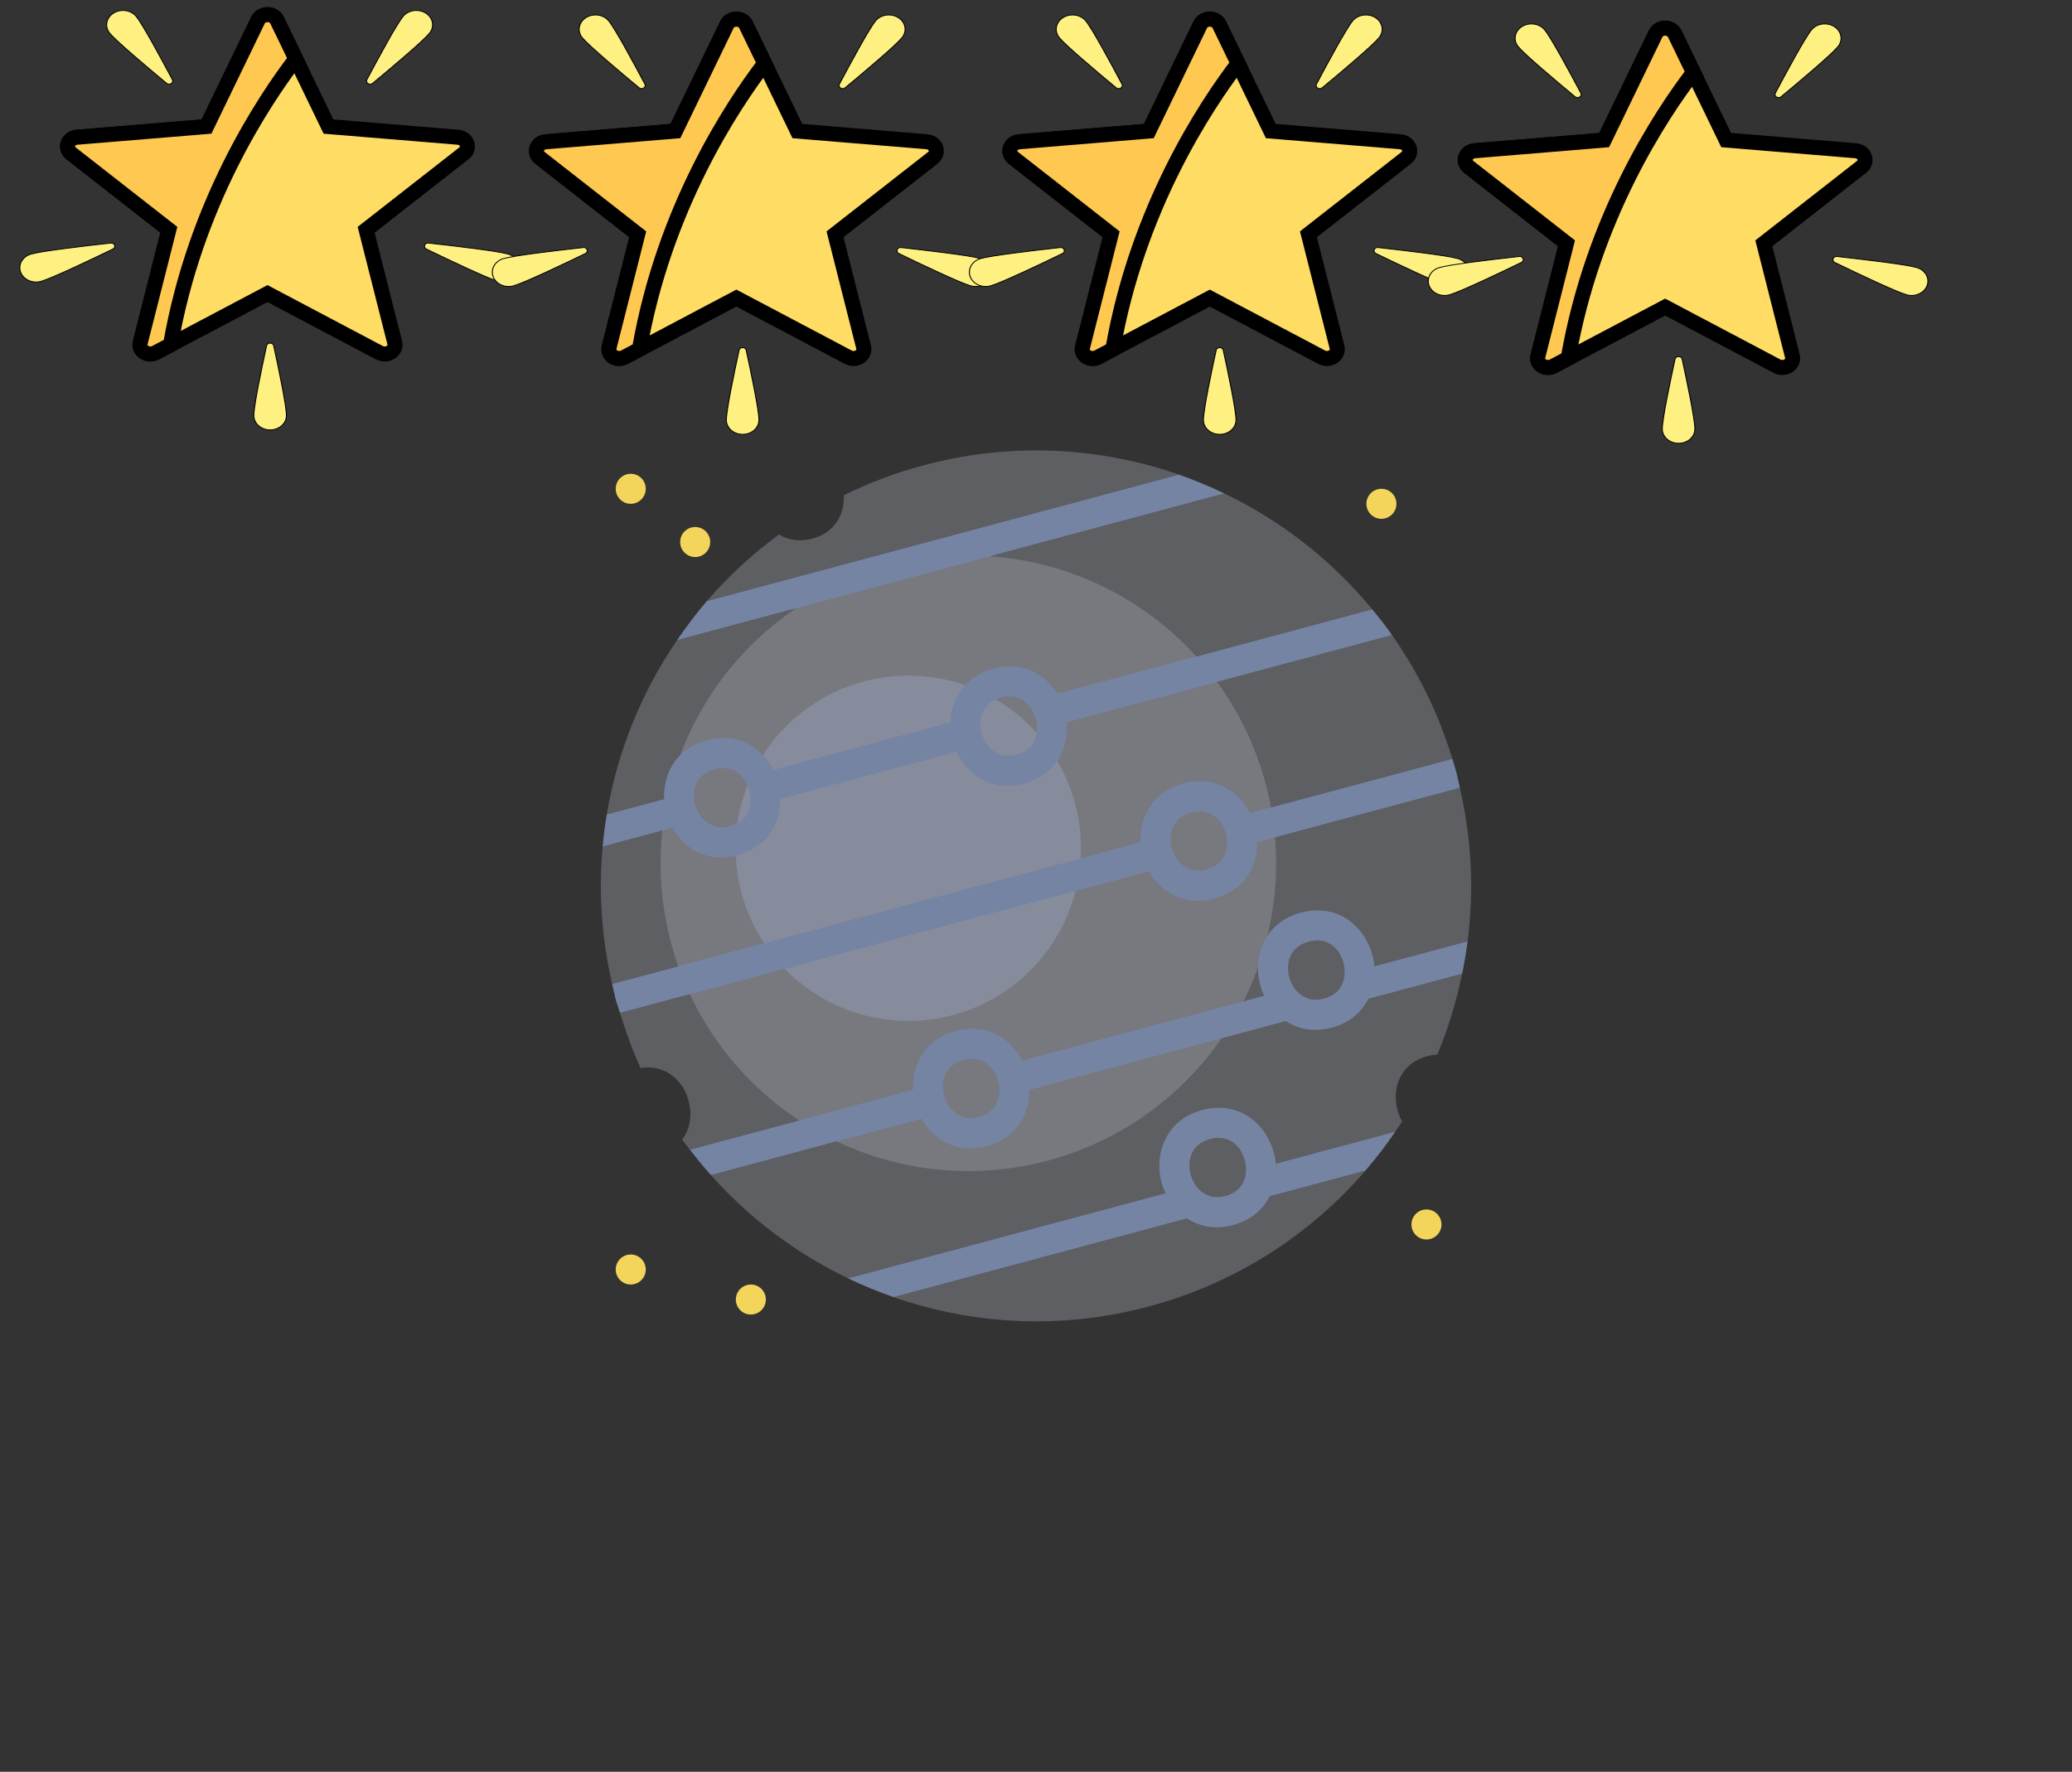 <svg width="138.008" height="118.008" xmlns="http://www.w3.org/2000/svg">

 <rect width="100%" height="100%" fill="#333333" stroke="none"/>

 <g>
  <title>background</title>
  <rect fill="none" id="canvas_background" height="120.008" width="140.008" y="-1" x="-1"/>
 </g>
 <g>
  <title>Layer 1</title>
  <g id="svg_1">
   <g id="svg_2">
    <path id="svg_3" fill="#5E5F62" d="m97.236,52.477l-13.888,3.721l-0.518,-1.932l13.904,-3.726c-0.919,-3.018 -2.285,-5.786 -4.016,-8.241l-22.11,5.924l-0.518,-1.932l21.31,-5.708c-2.698,-3.275 -6.071,-5.899 -9.849,-7.714l-36.452,9.767c-2.37,3.462 -3.982,7.419 -4.684,11.608l4.181,-1.12l0.518,1.932l-4.975,1.333c-0.273,2.993 -0.078,6.072 0.635,9.147l35.812,-9.596l0.518,1.932l-35.809,9.595c0.388,1.265 0.835,2.497 1.374,3.67c2.763,-0.451 4.167,2.917 2.768,4.771c0.164,0.229 0.346,0.441 0.516,0.664l15.247,-4.086l0.518,1.932l-14.366,3.85c2.57,2.885 5.677,5.215 9.127,6.872l22.228,-5.956l0.518,1.932l-19.706,5.28c5.294,1.841 11.172,2.183 16.995,0.623c5.829,-1.562 10.762,-4.795 14.429,-9.043l-6.439,1.724l-0.518,-1.932l8.954,-2.399c0.151,-0.221 0.304,-0.44 0.449,-0.664c-0.843,-1.531 -0.499,-3.773 1.69,-4.36c0.228,-0.061 0.447,-0.095 0.657,-0.108c0.726,-1.724 1.266,-3.529 1.65,-5.376l-6.264,1.679l-0.518,-1.932l7.148,-1.915c0.43,-3.326 0.281,-6.772 -0.516,-10.216z"/>
    <path id="svg_4" fill="#5E5F62" d="m61.5,30.995c-1.862,0.499 -3.631,1.172 -5.299,1.991c0.06,1.234 -0.561,2.477 -2.106,2.892c-0.871,0.233 -1.616,0.085 -2.207,-0.279c-1.778,1.301 -3.386,2.793 -4.806,4.436l31.438,-8.425c-5.3,-1.845 -11.19,-2.177 -17.02,-0.615z"/>
   </g>
   <circle id="svg_5" fill="#77797F" r="20.5" cy="57.499" cx="64.499"/>
   <circle id="svg_6" fill="#868C9B" r="11.5" cy="56.499" cx="60.499"/>
   <circle id="svg_7" fill="#F3D55B" r="1" cy="32.556" cx="42.011"/>
   <circle id="svg_8" fill="#F3D55B" r="1" cy="86.556" cx="50.011"/>
   <circle id="svg_9" fill="#F3D55B" r="1" cy="81.556" cx="95.011"/>
   <circle id="svg_10" fill="#F3D55B" r="1" cy="84.556" cx="42.011"/>
   <circle id="svg_11" fill="#F3D55B" r="1" cy="36.102" cx="46.304"/>
   <circle id="svg_12" fill="#F3D55B" r="1" cy="33.556" cx="92.011"/>
   <g id="svg_13">
    <path id="svg_14" fill="#7684A3" d="m91.537,64.358c-0.005,-0.058 -0.002,-0.118 -0.01,-0.176c-0.232,-1.762 -1.606,-3.546 -3.784,-3.546c-0.357,0 -0.725,0.05 -1.093,0.149c-2.259,0.605 -3.046,2.577 -2.824,4.264c0.057,0.433 0.184,0.866 0.374,1.275l-16.121,4.32c-0.606,-1.184 -1.753,-2.121 -3.328,-2.121c-0.357,0 -0.725,0.05 -1.093,0.149c-2.107,0.564 -2.921,2.316 -2.843,3.918l-14.862,3.982c0.446,0.585 0.912,1.15 1.398,1.696l14.025,-3.758c0.625,1.111 1.736,1.972 3.243,1.972c0.357,0 0.725,-0.05 1.093,-0.149c2.032,-0.545 2.866,-2.195 2.852,-3.749l17.077,-4.576c0.551,0.36 1.208,0.587 1.97,0.587c0.357,0 0.725,-0.05 1.093,-0.149c1.214,-0.326 1.991,-1.05 2.427,-1.909l6.255,-1.676c0.149,-0.716 0.272,-1.439 0.366,-2.168l-6.215,1.665zm-26.343,10.043c-1.372,0.365 -2.242,-0.708 -2.377,-1.728c-0.051,-0.387 -0.103,-1.679 1.359,-2.071c0.199,-0.053 0.393,-0.081 0.575,-0.081c1.074,0 1.687,0.937 1.802,1.808c0.051,0.387 0.103,1.68 -1.359,2.072zm22.992,-7.887c-1.371,0.367 -2.242,-0.708 -2.377,-1.728c-0.051,-0.387 -0.103,-1.679 1.359,-2.071c0.199,-0.053 0.393,-0.081 0.575,-0.081c1.074,0 1.687,0.937 1.802,1.808c0.051,0.388 0.103,1.68 -1.359,2.072z"/>
    <path id="svg_15" fill="#7684A3" d="m78.52,31.61l-31.438,8.424c-0.715,0.827 -1.367,1.702 -1.983,2.602l36.452,-9.768c-0.985,-0.473 -1.995,-0.897 -3.031,-1.258z"/>
    <path id="svg_16" fill="#7684A3" d="m48.041,57.112c0.356,0 0.724,-0.05 1.092,-0.148c2.032,-0.545 2.866,-2.195 2.852,-3.749l11.728,-3.143c0.583,1.256 1.767,2.272 3.41,2.272c0.357,0 0.725,-0.05 1.093,-0.149c2.182,-0.584 2.981,-2.443 2.834,-4.089l21.669,-5.806c-0.417,-0.592 -0.861,-1.161 -1.319,-1.717l-20.986,5.623c-0.64,-1.037 -1.718,-1.822 -3.157,-1.822c-0.357,0 -0.725,0.05 -1.093,0.149c-1.957,0.525 -2.806,2.075 -2.855,3.577l-11.807,3.164c-0.606,-1.183 -1.753,-2.121 -3.329,-2.121c-0.356,0 -0.724,0.05 -1.092,0.148c-2.107,0.565 -2.921,2.317 -2.843,3.919l-3.823,1.024c-0.119,0.709 -0.211,1.424 -0.276,2.144l4.659,-1.249c0.625,1.112 1.736,1.973 3.243,1.973zm18.64,-10.647c0.199,-0.053 0.393,-0.081 0.575,-0.081c1.074,0 1.687,0.938 1.802,1.808c0.051,0.387 0.103,1.679 -1.359,2.071c-1.37,0.367 -2.242,-0.708 -2.377,-1.727c-0.051,-0.387 -0.103,-1.679 1.359,-2.071zm-19.083,4.768c0.199,-0.053 0.393,-0.08 0.574,-0.08c1.075,0 1.688,0.937 1.803,1.808c0.051,0.387 0.104,1.679 -1.359,2.071c-1.379,0.368 -2.242,-0.71 -2.377,-1.728c-0.051,-0.387 -0.104,-1.679 1.359,-2.071z"/>
    <path id="svg_17" fill="#7684A3" d="m84.957,77.332c-0.232,-1.763 -1.606,-3.548 -3.785,-3.548c-0.357,0 -0.725,0.05 -1.093,0.149c-2.259,0.605 -3.046,2.578 -2.823,4.264c0.057,0.433 0.184,0.867 0.374,1.275l-21.152,5.668c0.988,0.475 2.001,0.895 3.039,1.256l19.553,-5.239c0.551,0.36 1.208,0.587 1.97,0.587c0.357,0 0.725,-0.05 1.093,-0.149c1.215,-0.325 1.992,-1.051 2.427,-1.91l6.38,-1.709c0.717,-0.831 1.383,-1.702 2,-2.606l-7.974,2.136c-0.004,-0.058 -0.001,-0.117 -0.009,-0.174zm-3.341,2.331c-1.371,0.365 -2.242,-0.709 -2.377,-1.728c-0.051,-0.387 -0.104,-1.679 1.358,-2.071c0.199,-0.053 0.393,-0.081 0.575,-0.081c1.074,0 1.688,0.938 1.802,1.809c0.051,0.387 0.104,1.679 -1.358,2.071z"/>
    <path id="svg_18" fill="#7684A3" d="m79.785,59.994c0.357,0 0.725,-0.05 1.093,-0.149c2.033,-0.544 2.866,-2.195 2.852,-3.749l13.506,-3.619c-0.075,-0.326 -0.131,-0.651 -0.218,-0.977c-0.087,-0.324 -0.186,-0.641 -0.283,-0.959l-13.489,3.614c-0.606,-1.183 -1.753,-2.121 -3.328,-2.121c-0.357,0 -0.725,0.05 -1.093,0.149c-2.107,0.565 -2.921,2.317 -2.843,3.919l-35.209,9.434c0.075,0.325 0.134,0.651 0.221,0.976c0.087,0.326 0.203,0.635 0.301,0.955l35.247,-9.444c0.625,1.11 1.735,1.971 3.243,1.971zm-0.443,-5.879c0.199,-0.053 0.393,-0.081 0.575,-0.081c1.074,0 1.687,0.938 1.802,1.808c0.051,0.387 0.103,1.679 -1.359,2.071c-1.372,0.365 -2.242,-0.708 -2.377,-1.727c-0.051,-0.386 -0.103,-1.679 1.359,-2.071z"/>
   </g>
  </g>
  <g id="svg_19"/>
  <g id="svg_20"/>
  <g id="svg_21"/>
  <g id="svg_22"/>
  <g id="svg_23"/>
  <g id="svg_24"/>
  <g id="svg_25"/>
  <g id="svg_26"/>
  <g id="svg_27"/>
  <g id="svg_28"/>
  <g id="svg_29"/>
  <g id="svg_30"/>
  <g id="svg_31"/>
  <g id="svg_32"/>
  <g id="svg_33"/>
  <g stroke="null" id="svg_61">
   <path stroke="null" id="svg_38" fill="#FFDC64" d="m30.506,9.141l-8.627,-0.712l-3.427,-7.081c-0.24,-0.496 -1.03,-0.496 -1.27,0l-3.427,7.081l-8.627,0.712c-0.604,0.05 -0.848,0.718 -0.392,1.075l6.509,5.089l-1.905,7.521c-0.133,0.527 0.506,0.94 1.027,0.664l7.449,-3.936l7.449,3.936c0.522,0.276 1.161,-0.138 1.027,-0.664l-1.905,-7.521l6.509,-5.089c0.456,-0.356 0.212,-1.025 -0.392,-1.075z"/>
   <g stroke="null" transform="matrix(0.065,0,0,0.057,-0.56,-0.191) " id="svg_39">
    <path stroke="null" id="svg_40" fill="#FFF082" d="m148.186,22.553c6.818,9.47 26.062,50.14 37.064,73.842c1.73,3.726 -2.945,7.092 -5.93,4.269c-18.987,-17.952 -51.452,-49.104 -58.27,-58.575c-5.395,-7.493 -3.694,-17.941 3.8,-23.336c7.493,-5.395 17.941,-3.693 23.336,3.8z"/>
    <path stroke="null" id="svg_41" fill="#FFF082" d="m421.63,22.553c-6.818,9.47 -26.062,50.14 -37.064,73.842c-1.73,3.726 2.945,7.092 5.93,4.269c18.987,-17.952 51.451,-49.105 58.27,-58.575c5.395,-7.493 3.694,-17.941 -3.8,-23.336c-7.493,-5.395 -17.941,-3.693 -23.336,3.8z"/>
    <path stroke="null" id="svg_42" fill="#FFF082" d="m529.369,300.259c-11.094,-3.618 -55.689,-9.595 -81.612,-12.875c-4.075,-0.516 -5.861,4.961 -2.266,6.947c22.873,12.635 62.416,34.099 73.51,37.717c8.778,2.863 18.215,-1.932 21.078,-10.711c2.863,-8.779 -1.932,-18.215 -10.71,-21.078z"/>
    <path stroke="null" id="svg_43" fill="#FFF082" d="m40.447,300.259c11.094,-3.618 55.689,-9.595 81.612,-12.875c4.075,-0.516 5.861,4.961 2.266,6.947c-22.873,12.635 -62.416,34.099 -73.51,37.717c-8.778,2.863 -18.215,-1.932 -21.078,-10.711s1.932,-18.215 10.71,-21.078z"/>
    <path stroke="null" id="svg_44" fill="#FFF082" d="m268.702,488.94c0,-11.669 8.145,-55.919 13.065,-81.582c0.773,-4.034 6.534,-4.034 7.307,0c4.92,25.663 13.065,69.913 13.065,81.582c0,9.233 -7.485,16.718 -16.718,16.718c-9.234,0.001 -16.719,-7.485 -16.719,-16.718z"/>
   </g>
   <path stroke="null" id="svg_45" fill="#FFC850" d="m19.699,3.922l-1.246,-2.575c-0.24,-0.496 -1.03,-0.496 -1.27,0l-3.427,7.081l-8.627,0.712c-0.604,0.05 -0.848,0.718 -0.392,1.075l6.509,5.089l-1.905,7.521c-0.133,0.527 0.506,0.94 1.027,0.664l0.991,-0.524c1.625,-9.364 6.195,-16.237 8.339,-19.043z"/>
   <g stroke="null" transform="matrix(0.065,0,0,0.057,-0.56,-0.191) " id="svg_46"/>
   <g stroke="null" transform="matrix(0.065,0,0,0.057,-0.56,-0.191) " id="svg_47"/>
   <g stroke="null" transform="matrix(0.065,0,0,0.057,-0.56,-0.191) " id="svg_48"/>
   <g stroke="null" transform="matrix(0.065,0,0,0.057,-0.56,-0.191) " id="svg_49"/>
   <g stroke="null" transform="matrix(0.065,0,0,0.057,-0.56,-0.191) " id="svg_50"/>
   <g stroke="null" transform="matrix(0.065,0,0,0.057,-0.56,-0.191) " id="svg_51"/>
   <g stroke="null" transform="matrix(0.065,0,0,0.057,-0.56,-0.191) " id="svg_52"/>
   <g stroke="null" transform="matrix(0.065,0,0,0.057,-0.56,-0.191) " id="svg_53"/>
   <g stroke="null" transform="matrix(0.065,0,0,0.057,-0.56,-0.191) " id="svg_54"/>
   <g stroke="null" transform="matrix(0.065,0,0,0.057,-0.56,-0.191) " id="svg_55"/>
   <g stroke="null" transform="matrix(0.065,0,0,0.057,-0.56,-0.191) " id="svg_56"/>
   <g stroke="null" transform="matrix(0.065,0,0,0.057,-0.56,-0.191) " id="svg_57"/>
   <g stroke="null" transform="matrix(0.065,0,0,0.057,-0.56,-0.191) " id="svg_58"/>
   <g stroke="null" transform="matrix(0.065,0,0,0.057,-0.56,-0.191) " id="svg_59"/>
   <g stroke="null" transform="matrix(0.065,0,0,0.057,-0.56,-0.191) " id="svg_60"/>
  </g>
  <g stroke="null" id="svg_85">
   <path stroke="null" id="svg_62" fill="#FFDC64" d="m61.737,9.441l-8.627,-0.712l-3.427,-7.081c-0.24,-0.496 -1.03,-0.496 -1.27,0l-3.427,7.081l-8.627,0.712c-0.604,0.05 -0.848,0.718 -0.392,1.075l6.509,5.089l-1.905,7.521c-0.133,0.527 0.506,0.94 1.027,0.664l7.449,-3.936l7.449,3.936c0.522,0.276 1.161,-0.138 1.027,-0.664l-1.905,-7.521l6.509,-5.089c0.456,-0.356 0.212,-1.025 -0.392,-1.075z"/>
   <g stroke="null" transform="matrix(0.065,0,0,0.057,-0.56,-0.191) " id="svg_68">
    <path stroke="null" id="svg_63" fill="#FFF082" d="m632.377,27.784c6.818,9.47 26.062,50.14 37.064,73.842c1.73,3.726 -2.945,7.092 -5.93,4.269c-18.987,-17.952 -51.452,-49.104 -58.27,-58.575c-5.395,-7.493 -3.694,-17.941 3.8,-23.336c7.493,-5.395 17.941,-3.693 23.336,3.8z"/>
    <path stroke="null" id="svg_64" fill="#FFF082" d="m905.821,27.784c-6.818,9.47 -26.062,50.14 -37.064,73.842c-1.73,3.726 2.945,7.092 5.93,4.269c18.987,-17.952 51.451,-49.105 58.27,-58.575c5.395,-7.493 3.694,-17.941 -3.8,-23.336c-7.493,-5.395 -17.941,-3.693 -23.336,3.8z"/>
    <path stroke="null" id="svg_65" fill="#FFF082" d="m1013.56,305.49c-11.094,-3.618 -55.689,-9.595 -81.612,-12.875c-4.075,-0.516 -5.861,4.961 -2.266,6.947c22.873,12.635 62.416,34.099 73.51,37.717c8.778,2.863 18.215,-1.932 21.078,-10.711c2.863,-8.779 -1.932,-18.215 -10.71,-21.078z"/>
    <path stroke="null" id="svg_66" fill="#FFF082" d="m524.638,305.49c11.094,-3.618 55.689,-9.595 81.612,-12.875c4.075,-0.516 5.861,4.961 2.266,6.947c-22.873,12.635 -62.416,34.099 -73.51,37.717c-8.778,2.863 -18.215,-1.932 -21.078,-10.711s1.932,-18.215 10.71,-21.078z"/>
    <path stroke="null" id="svg_67" fill="#FFF082" d="m752.893,494.171c0,-11.669 8.145,-55.919 13.065,-81.582c0.773,-4.034 6.534,-4.034 7.307,0c4.92,25.663 13.065,69.913 13.065,81.582c0,9.233 -7.485,16.718 -16.718,16.718c-9.234,0.001 -16.719,-7.485 -16.719,-16.718z"/>
   </g>
   <path stroke="null" id="svg_69" fill="#FFC850" d="m50.93,4.223l-1.246,-2.575c-0.24,-0.496 -1.03,-0.496 -1.27,0l-3.427,7.081l-8.627,0.712c-0.604,0.05 -0.848,0.718 -0.392,1.075l6.509,5.089l-1.905,7.521c-0.133,0.527 0.506,0.94 1.027,0.664l0.991,-0.524c1.625,-9.364 6.195,-16.237 8.339,-19.043z"/>
   <g stroke="null" transform="matrix(0.065,0,0,0.057,-0.56,-0.191) " id="svg_70"/>
   <g stroke="null" transform="matrix(0.065,0,0,0.057,-0.56,-0.191) " id="svg_71"/>
   <g stroke="null" transform="matrix(0.065,0,0,0.057,-0.56,-0.191) " id="svg_72"/>
   <g stroke="null" transform="matrix(0.065,0,0,0.057,-0.56,-0.191) " id="svg_73"/>
   <g stroke="null" transform="matrix(0.065,0,0,0.057,-0.56,-0.191) " id="svg_74"/>
   <g stroke="null" transform="matrix(0.065,0,0,0.057,-0.56,-0.191) " id="svg_75"/>
   <g stroke="null" transform="matrix(0.065,0,0,0.057,-0.56,-0.191) " id="svg_76"/>
   <g stroke="null" transform="matrix(0.065,0,0,0.057,-0.56,-0.191) " id="svg_77"/>
   <g stroke="null" transform="matrix(0.065,0,0,0.057,-0.56,-0.191) " id="svg_78"/>
   <g stroke="null" transform="matrix(0.065,0,0,0.057,-0.56,-0.191) " id="svg_79"/>
   <g stroke="null" transform="matrix(0.065,0,0,0.057,-0.56,-0.191) " id="svg_80"/>
   <g stroke="null" transform="matrix(0.065,0,0,0.057,-0.56,-0.191) " id="svg_81"/>
   <g stroke="null" transform="matrix(0.065,0,0,0.057,-0.56,-0.191) " id="svg_82"/>
   <g stroke="null" transform="matrix(0.065,0,0,0.057,-0.56,-0.191) " id="svg_83"/>
   <g stroke="null" transform="matrix(0.065,0,0,0.057,-0.56,-0.191) " id="svg_84"/>
  </g>
  <g stroke="null" id="svg_109">
   <path stroke="null" id="svg_86" fill="#FFDC64" d="m93.269,9.441l-8.627,-0.712l-3.427,-7.081c-0.24,-0.496 -1.03,-0.496 -1.27,0l-3.427,7.081l-8.627,0.712c-0.604,0.05 -0.848,0.718 -0.392,1.075l6.509,5.089l-1.905,7.521c-0.133,0.527 0.506,0.94 1.027,0.664l7.449,-3.936l7.449,3.936c0.522,0.276 1.161,-0.138 1.027,-0.664l-1.905,-7.521l6.509,-5.089c0.456,-0.356 0.212,-1.025 -0.392,-1.075z"/>
   <g stroke="null" transform="matrix(0.065,0,0,0.057,-0.56,-0.191) " id="svg_92">
    <path stroke="null" id="svg_87" fill="#FFF082" d="m1121.223,27.784c6.818,9.47 26.062,50.14 37.064,73.842c1.73,3.726 -2.945,7.092 -5.93,4.269c-18.987,-17.952 -51.452,-49.104 -58.27,-58.575c-5.395,-7.493 -3.694,-17.941 3.8,-23.336c7.493,-5.395 17.941,-3.693 23.336,3.8z"/>
    <path stroke="null" id="svg_88" fill="#FFF082" d="m1394.667,27.784c-6.818,9.47 -26.062,50.14 -37.064,73.842c-1.73,3.726 2.945,7.092 5.93,4.269c18.987,-17.952 51.451,-49.105 58.27,-58.575c5.395,-7.493 3.694,-17.941 -3.8,-23.336c-7.493,-5.395 -17.941,-3.693 -23.336,3.8z"/>
    <path stroke="null" id="svg_89" fill="#FFF082" d="m1502.406,305.49c-11.094,-3.618 -55.689,-9.595 -81.612,-12.875c-4.075,-0.516 -5.861,4.961 -2.266,6.947c22.873,12.635 62.416,34.099 73.51,37.717c8.778,2.863 18.215,-1.932 21.078,-10.711c2.863,-8.779 -1.932,-18.215 -10.71,-21.078z"/>
    <path stroke="null" id="svg_90" fill="#FFF082" d="m1013.484,305.49c11.094,-3.618 55.689,-9.595 81.612,-12.875c4.075,-0.516 5.861,4.961 2.266,6.947c-22.873,12.635 -62.416,34.099 -73.51,37.717c-8.778,2.863 -18.215,-1.932 -21.078,-10.711s1.932,-18.215 10.71,-21.078z"/>
    <path stroke="null" id="svg_91" fill="#FFF082" d="m1241.739,494.171c0,-11.669 8.145,-55.919 13.065,-81.582c0.773,-4.034 6.534,-4.034 7.307,0c4.92,25.663 13.065,69.913 13.065,81.582c0,9.233 -7.485,16.718 -16.718,16.718c-9.234,0.001 -16.719,-7.485 -16.719,-16.718z"/>
   </g>
   <path stroke="null" id="svg_93" fill="#FFC850" d="m82.462,4.223l-1.246,-2.575c-0.24,-0.496 -1.03,-0.496 -1.27,0l-3.427,7.081l-8.627,0.712c-0.604,0.05 -0.848,0.718 -0.392,1.075l6.509,5.089l-1.905,7.521c-0.133,0.527 0.506,0.94 1.027,0.664l0.991,-0.524c1.625,-9.364 6.195,-16.237 8.339,-19.043z"/>
   <g stroke="null" transform="matrix(0.065,0,0,0.057,-0.56,-0.191) " id="svg_94"/>
   <g stroke="null" transform="matrix(0.065,0,0,0.057,-0.56,-0.191) " id="svg_95"/>
   <g stroke="null" transform="matrix(0.065,0,0,0.057,-0.56,-0.191) " id="svg_96"/>
   <g stroke="null" transform="matrix(0.065,0,0,0.057,-0.56,-0.191) " id="svg_97"/>
   <g stroke="null" transform="matrix(0.065,0,0,0.057,-0.56,-0.191) " id="svg_98"/>
   <g stroke="null" transform="matrix(0.065,0,0,0.057,-0.56,-0.191) " id="svg_99"/>
   <g stroke="null" transform="matrix(0.065,0,0,0.057,-0.56,-0.191) " id="svg_100"/>
   <g stroke="null" transform="matrix(0.065,0,0,0.057,-0.56,-0.191) " id="svg_101"/>
   <g stroke="null" transform="matrix(0.065,0,0,0.057,-0.56,-0.191) " id="svg_102"/>
   <g stroke="null" transform="matrix(0.065,0,0,0.057,-0.56,-0.191) " id="svg_103"/>
   <g stroke="null" transform="matrix(0.065,0,0,0.057,-0.56,-0.191) " id="svg_104"/>
   <g stroke="null" transform="matrix(0.065,0,0,0.057,-0.56,-0.191) " id="svg_105"/>
   <g stroke="null" transform="matrix(0.065,0,0,0.057,-0.56,-0.191) " id="svg_106"/>
   <g stroke="null" transform="matrix(0.065,0,0,0.057,-0.56,-0.191) " id="svg_107"/>
   <g stroke="null" transform="matrix(0.065,0,0,0.057,-0.56,-0.191) " id="svg_108"/>
  </g>
  <g stroke="null" id="svg_133">
   <path stroke="null" id="svg_110" fill="#FFDC64" d="m123.599,10.041l-8.627,-0.712l-3.427,-7.081c-0.24,-0.496 -1.03,-0.496 -1.27,0l-3.427,7.081l-8.627,0.712c-0.604,0.05 -0.848,0.718 -0.392,1.075l6.509,5.089l-1.905,7.521c-0.133,0.527 0.506,0.94 1.027,0.664l7.449,-3.936l7.449,3.936c0.522,0.276 1.161,-0.138 1.027,-0.664l-1.905,-7.521l6.509,-5.089c0.456,-0.356 0.212,-1.025 -0.392,-1.075z"/>
   <g stroke="null" transform="matrix(0.065,0,0,0.057,-0.56,-0.191) " id="svg_116">
    <path stroke="null" id="svg_111" fill="#FFF082" d="m1591.447,38.247c6.818,9.47 26.062,50.14 37.064,73.842c1.73,3.726 -2.945,7.092 -5.93,4.269c-18.987,-17.952 -51.452,-49.104 -58.27,-58.575c-5.395,-7.493 -3.694,-17.941 3.8,-23.336c7.493,-5.395 17.941,-3.693 23.336,3.8z"/>
    <path stroke="null" id="svg_112" fill="#FFF082" d="m1864.891,38.247c-6.818,9.47 -26.062,50.14 -37.064,73.842c-1.73,3.726 2.945,7.092 5.93,4.269c18.987,-17.952 51.451,-49.105 58.27,-58.575c5.395,-7.493 3.694,-17.941 -3.8,-23.336c-7.493,-5.395 -17.941,-3.693 -23.336,3.8z"/>
    <path stroke="null" id="svg_113" fill="#FFF082" d="m1972.63,315.953c-11.094,-3.618 -55.689,-9.595 -81.612,-12.875c-4.075,-0.516 -5.861,4.961 -2.266,6.947c22.873,12.635 62.416,34.099 73.51,37.717c8.778,2.863 18.215,-1.932 21.078,-10.711c2.863,-8.779 -1.932,-18.215 -10.71,-21.078z"/>
    <path stroke="null" id="svg_114" fill="#FFF082" d="m1483.708,315.953c11.094,-3.618 55.689,-9.595 81.612,-12.875c4.075,-0.516 5.861,4.961 2.266,6.947c-22.873,12.635 -62.416,34.099 -73.51,37.717c-8.778,2.863 -18.215,-1.932 -21.078,-10.711s1.932,-18.215 10.71,-21.078z"/>
    <path stroke="null" id="svg_115" fill="#FFF082" d="m1711.963,504.634c0,-11.669 8.145,-55.919 13.065,-81.582c0.773,-4.034 6.534,-4.034 7.307,0c4.92,25.663 13.065,69.913 13.065,81.582c0,9.233 -7.485,16.718 -16.718,16.718c-9.234,0.001 -16.719,-7.485 -16.719,-16.718z"/>
   </g>
   <path stroke="null" id="svg_117" fill="#FFC850" d="m112.792,4.823l-1.246,-2.575c-0.24,-0.496 -1.03,-0.496 -1.27,0l-3.427,7.081l-8.627,0.712c-0.604,0.05 -0.848,0.718 -0.392,1.075l6.509,5.089l-1.905,7.521c-0.133,0.527 0.506,0.94 1.027,0.664l0.991,-0.524c1.625,-9.364 6.195,-16.237 8.339,-19.043z"/>
   <g stroke="null" transform="matrix(0.065,0,0,0.057,-0.56,-0.191) " id="svg_118"/>
   <g stroke="null" transform="matrix(0.065,0,0,0.057,-0.56,-0.191) " id="svg_119"/>
   <g stroke="null" transform="matrix(0.065,0,0,0.057,-0.56,-0.191) " id="svg_120"/>
   <g stroke="null" transform="matrix(0.065,0,0,0.057,-0.56,-0.191) " id="svg_121"/>
   <g stroke="null" transform="matrix(0.065,0,0,0.057,-0.56,-0.191) " id="svg_122"/>
   <g stroke="null" transform="matrix(0.065,0,0,0.057,-0.56,-0.191) " id="svg_123"/>
   <g stroke="null" transform="matrix(0.065,0,0,0.057,-0.56,-0.191) " id="svg_124"/>
   <g stroke="null" transform="matrix(0.065,0,0,0.057,-0.56,-0.191) " id="svg_125"/>
   <g stroke="null" transform="matrix(0.065,0,0,0.057,-0.56,-0.191) " id="svg_126"/>
   <g stroke="null" transform="matrix(0.065,0,0,0.057,-0.56,-0.191) " id="svg_127"/>
   <g stroke="null" transform="matrix(0.065,0,0,0.057,-0.56,-0.191) " id="svg_128"/>
   <g stroke="null" transform="matrix(0.065,0,0,0.057,-0.56,-0.191) " id="svg_129"/>
   <g stroke="null" transform="matrix(0.065,0,0,0.057,-0.56,-0.191) " id="svg_130"/>
   <g stroke="null" transform="matrix(0.065,0,0,0.057,-0.56,-0.191) " id="svg_131"/>
   <g stroke="null" transform="matrix(0.065,0,0,0.057,-0.56,-0.191) " id="svg_132"/>
  </g>
 </g>
</svg>